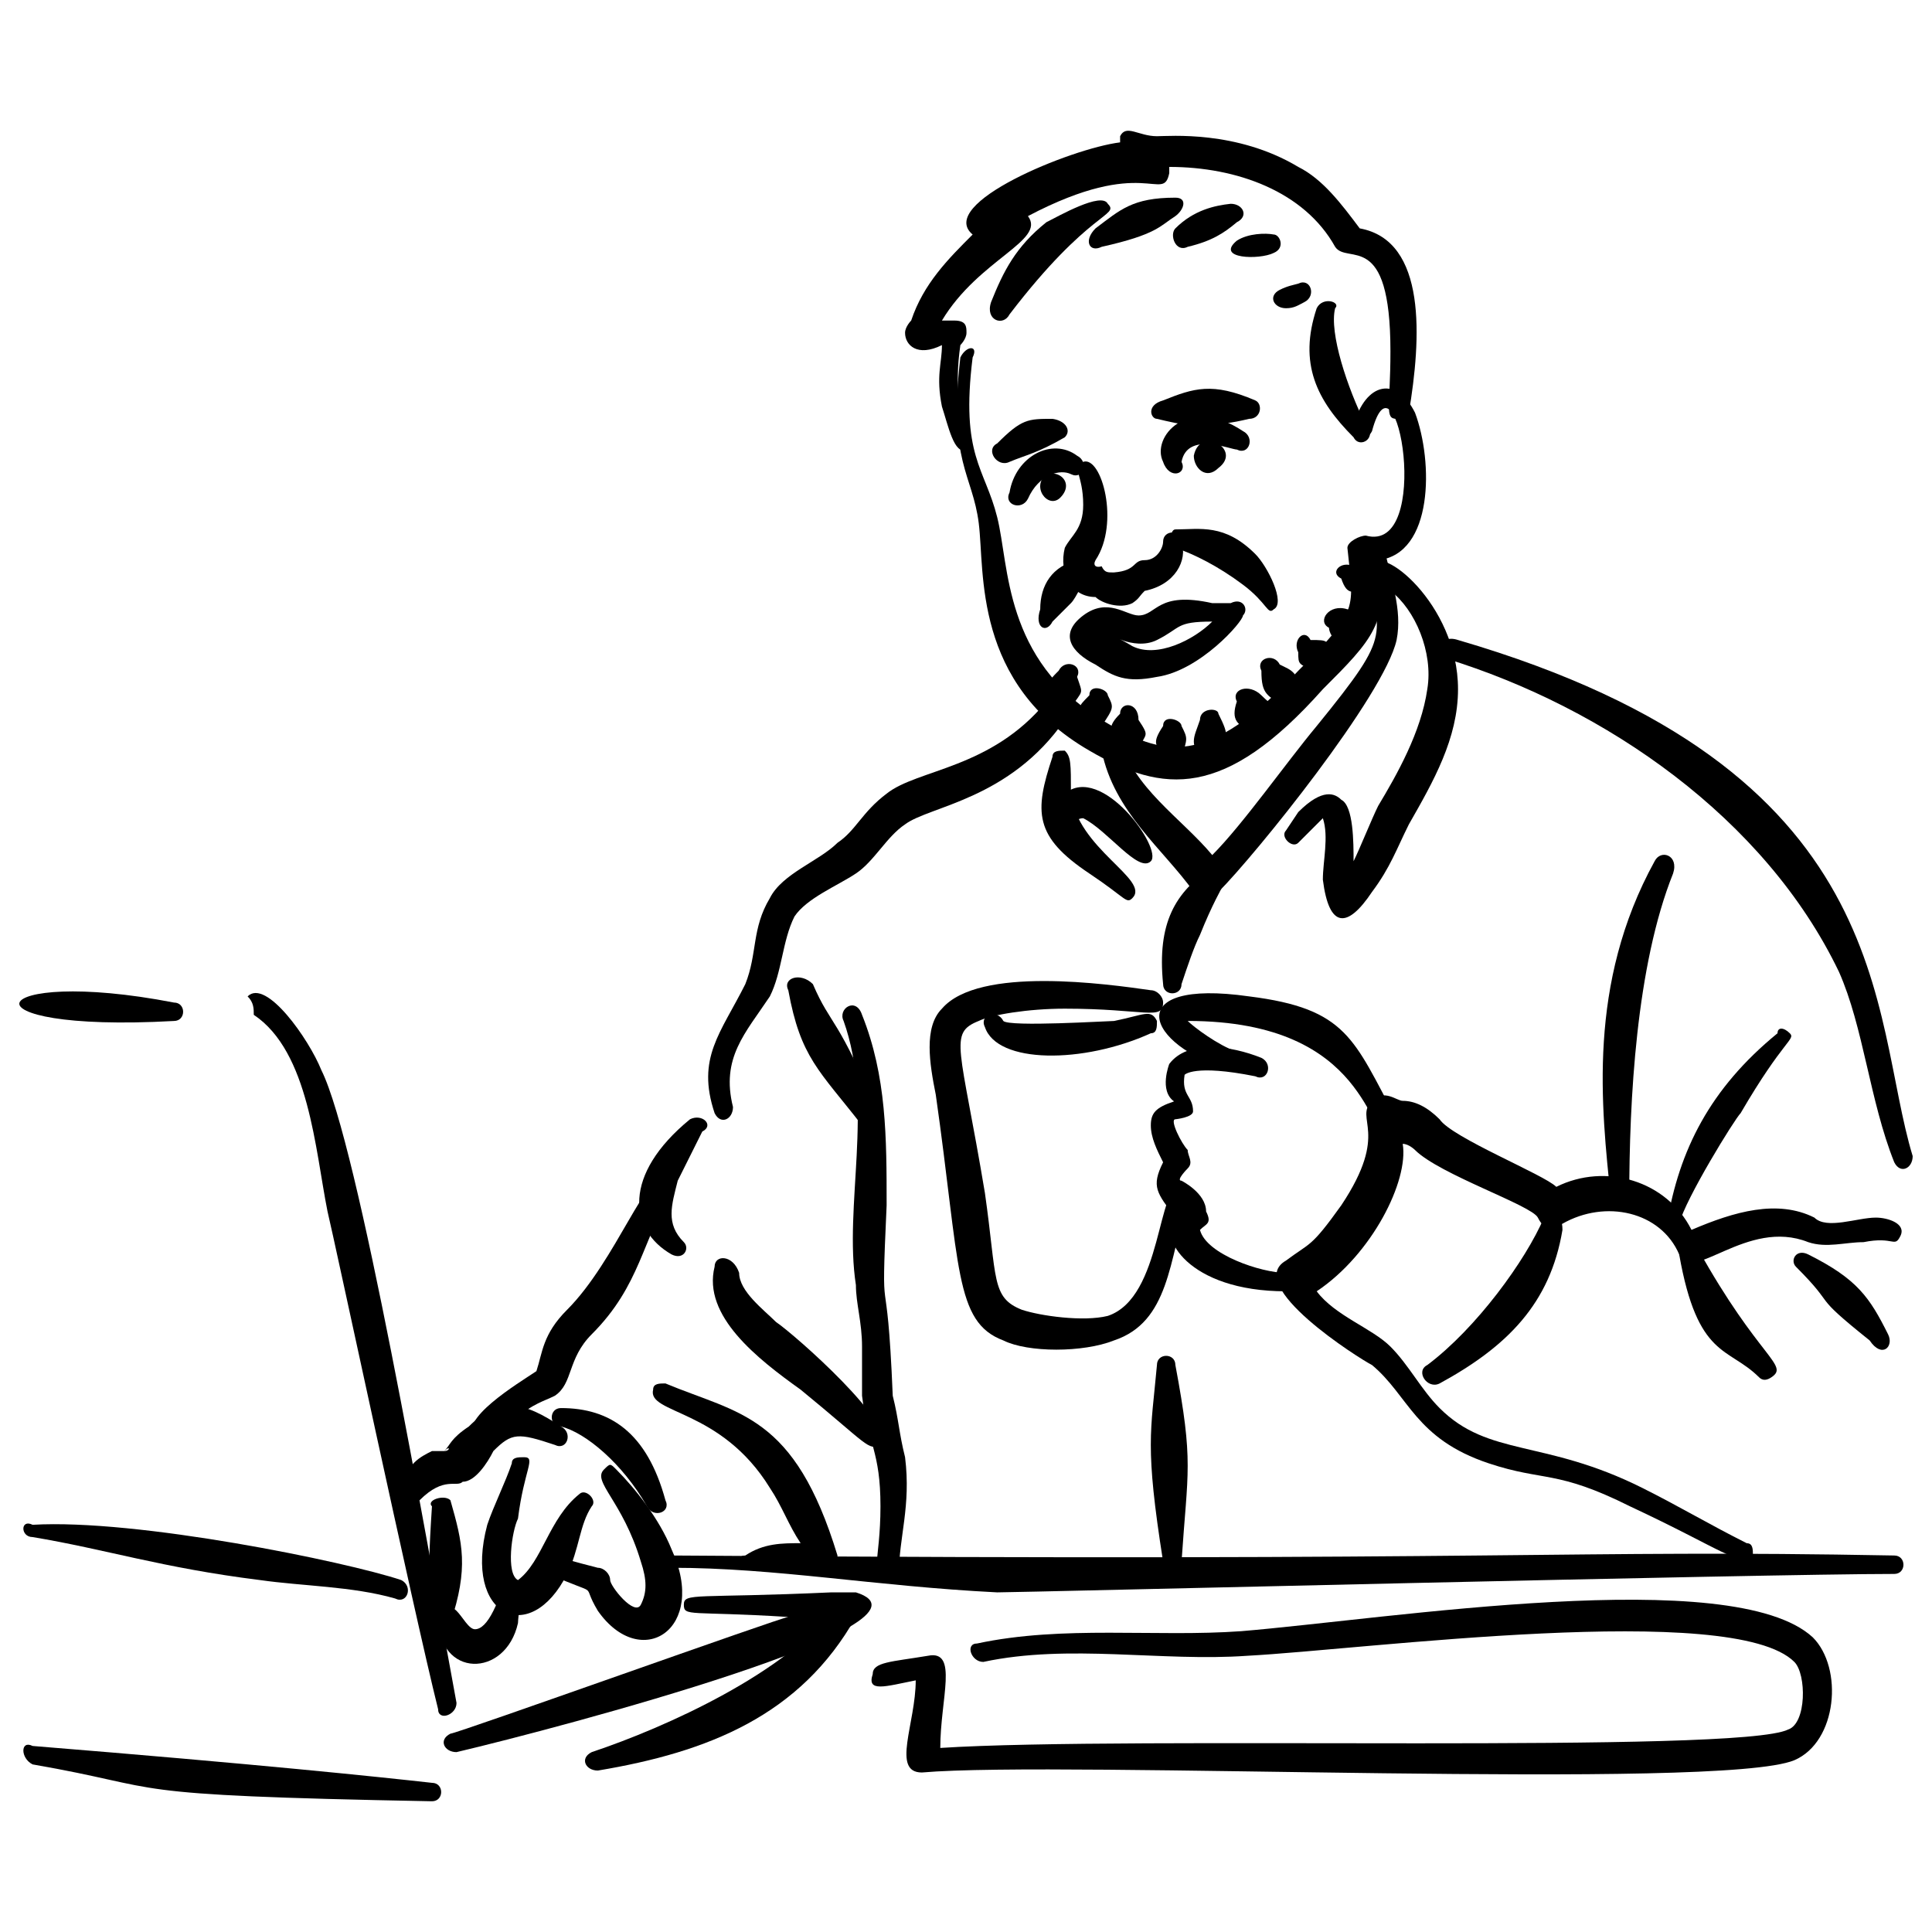 <svg xmlns="http://www.w3.org/2000/svg" fill="none" viewBox="0 0 48 48" height="48" width="48" id="Sipping-Coffee-On-Laptop-Hand-Drawn--Streamline-Memes.svg"><desc>Sipping Coffee On Laptop Hand Drawn Streamline Element: https://streamlinehq.com</desc><path fill="#000000" fill-rule="evenodd" d="M27.37 18.649C27.676 20.175 28.897 21.091 29.66 22.16C29.813 22.312 30.118 22.465 30.271 22.16C31.187 21.244 34.392 17.275 34.698 15.901C34.85 15.138 34.545 14.375 34.392 13.611C34.392 13.306 33.934 13.459 33.934 13.764C34.24 15.901 34.698 15.596 32.713 18.038C31.95 18.954 30.881 20.48 30.118 21.244C29.355 20.328 28.134 19.565 27.828 18.343C27.828 18.191 27.37 18.343 27.37 18.649Z" clip-rule="evenodd" stroke-width="1"></path><path fill="#000000" fill-rule="evenodd" d="M26.302 16.664C25.997 16.97 25.997 16.97 26.149 17.428C26.149 17.733 26.454 17.885 26.607 17.58C26.912 17.122 26.912 17.275 26.76 16.817C26.912 16.512 26.455 16.359 26.302 16.664Z" clip-rule="evenodd" stroke-width="1"></path><path fill="#000000" fill-rule="evenodd" d="M27.065 17.275C26.76 17.58 26.76 17.58 26.912 18.038C26.912 18.343 27.37 18.343 27.37 18.038C27.676 17.58 27.676 17.58 27.523 17.275C27.523 17.122 27.065 16.97 27.065 17.275Z" clip-rule="evenodd" stroke-width="1"></path><path fill="#000000" fill-rule="evenodd" d="M27.828 17.733C27.523 18.039 27.523 18.191 27.828 18.649C27.828 18.954 28.286 18.954 28.286 18.649C28.439 18.191 28.592 18.344 28.286 17.886C28.286 17.428 27.828 17.428 27.828 17.733Z" clip-rule="evenodd" stroke-width="1"></path><path fill="#000000" fill-rule="evenodd" d="M28.897 18.038C28.592 18.496 28.744 18.496 28.897 18.801C28.897 19.107 29.355 19.107 29.355 18.801C29.508 18.343 29.508 18.343 29.355 18.038C29.355 17.885 28.897 17.733 28.897 18.038Z" clip-rule="evenodd" stroke-width="1"></path><path fill="#000000" fill-rule="evenodd" d="M29.813 17.886C29.66 18.344 29.508 18.497 29.965 18.955C30.118 19.26 30.423 19.107 30.423 18.802C30.423 18.191 30.576 18.344 30.271 17.733C30.271 17.581 29.813 17.581 29.813 17.886Z" clip-rule="evenodd" stroke-width="1"></path><path fill="#000000" fill-rule="evenodd" d="M30.729 17.428C30.576 17.886 30.729 18.039 31.187 18.191C31.339 18.497 31.797 18.191 31.645 18.039C31.645 17.428 31.645 17.581 31.339 17.275S30.576 17.123 30.729 17.428Z" clip-rule="evenodd" stroke-width="1"></path><path fill="#000000" fill-rule="evenodd" d="M31.339 16.665C31.339 17.275 31.492 17.275 31.95 17.581C32.102 17.886 32.56 17.581 32.408 17.428C32.255 16.665 32.102 16.665 31.797 16.512C31.645 16.207 31.187 16.36 31.339 16.665Z" clip-rule="evenodd" stroke-width="1"></path><path fill="#000000" fill-rule="evenodd" d="M32.255 16.207C32.255 16.512 32.255 16.512 32.713 16.665C32.866 16.817 33.324 16.512 33.018 16.359C33.018 15.901 33.018 15.901 32.56 15.901C32.408 15.596 32.103 15.901 32.255 16.207Z" clip-rule="evenodd" stroke-width="1"></path><path fill="#000000" fill-rule="evenodd" d="M33.018 15.596S33.018 15.748 33.171 15.901S33.476 15.901 33.629 15.901C33.934 16.054 34.087 15.748 33.934 15.596C33.782 15.29 33.782 15.138 33.476 15.138C33.018 14.985 32.713 15.443 33.018 15.596Z" clip-rule="evenodd" stroke-width="1"></path><path fill="#000000" fill-rule="evenodd" d="M33.324 14.375C33.476 14.833 33.629 14.68 33.934 14.68C34.24 14.833 34.392 14.528 34.24 14.375C34.087 13.917 33.934 13.917 33.629 14.07C33.324 13.917 33.018 14.223 33.324 14.375Z" clip-rule="evenodd" stroke-width="1"></path><path fill="#000000" fill-rule="evenodd" d="M27.218 14.833C27.37 14.985 27.828 15.138 28.134 14.985C28.312 14.863 28.286 14.833 28.439 14.68C29.202 14.527 29.508 13.917 29.355 13.459C29.355 13.153 28.897 13.153 28.897 13.459C28.897 13.611 28.744 13.917 28.439 13.917C28.134 13.917 28.258 14.175 27.676 14.222C27.523 14.222 27.447 14.232 27.37 14.069C27.228 14.113 27.147 14.05 27.218 13.917C27.828 13.001 27.37 11.322 26.912 11.474C26.607 11.627 26.912 11.78 26.912 12.543C26.912 13.153 26.607 13.306 26.455 13.611C26.302 14.222 26.607 14.833 27.218 14.833Z" clip-rule="evenodd" stroke-width="1"></path><path fill="#000000" fill-rule="evenodd" d="M26.149 15.443C26.302 15.291 26.455 15.138 26.607 14.985C26.76 14.833 26.913 14.375 27.065 14.375C27.371 14.222 27.065 13.764 26.76 13.917C26.149 14.07 25.844 14.527 25.844 15.138C25.691 15.596 25.997 15.749 26.149 15.443Z" clip-rule="evenodd" stroke-width="1"></path><path fill="#000000" fill-rule="evenodd" d="M29.202 13.611C29.66 13.764 30.271 14.069 30.881 14.527S31.492 15.29 31.645 15.138C31.95 14.985 31.492 14.069 31.187 13.764C30.423 13.001 29.813 13.153 29.202 13.153C29.05 13.153 29.05 13.611 29.202 13.611Z" clip-rule="evenodd" stroke-width="1"></path><path fill="#000000" fill-rule="evenodd" d="M30.881 15.291C31.034 15.138 30.881 14.833 30.576 14.985H30.118C28.744 14.68 28.744 15.291 28.286 15.291C27.981 15.291 27.523 14.833 26.912 15.291C26.302 15.749 26.607 16.207 27.218 16.512C27.676 16.817 27.981 16.97 28.744 16.817C29.813 16.664 30.881 15.443 30.881 15.291ZM30.118 15.443C29.202 15.443 29.355 15.596 28.744 15.901C28.134 16.207 27.37 15.596 28.134 16.054C28.744 16.359 29.66 15.901 30.118 15.443Z" clip-rule="evenodd" stroke-width="1"></path><path fill="#000000" fill-rule="evenodd" d="M26.76 11.322C26.149 10.864 25.233 11.322 25.081 12.238C24.928 12.543 25.386 12.696 25.539 12.391C25.809 11.78 26.343 11.648 26.607 11.78C26.912 11.933 27.065 11.475 26.76 11.322Z" clip-rule="evenodd" stroke-width="1"></path><path fill="#000000" fill-rule="evenodd" d="M23.86 8.88C23.554 11.475 24.165 11.78 24.317 13.001C24.47 14.222 24.165 16.97 27.065 18.649C28.897 19.718 30.423 19.87 32.866 17.123C34.087 15.902 34.545 15.444 34.24 13.917C35.613 13.764 35.613 11.475 35.156 10.254C34.698 9.338 33.934 9.49 33.629 10.559C33.629 10.864 33.934 11.017 34.087 10.712C34.698 8.422 35.613 13.764 33.934 13.307C33.782 13.307 33.476 13.459 33.476 13.612C33.629 15.138 33.782 15.138 32.255 16.665C29.965 19.107 28.897 18.802 27.37 17.886C24.928 16.36 25.081 14.07 24.775 12.849C24.47 11.627 23.86 11.322 24.165 8.88C24.317 8.574 24.012 8.574 23.86 8.88Z" clip-rule="evenodd" stroke-width="1"></path><path fill="#000000" fill-rule="evenodd" d="M25.081 7.811C27.065 5.216 27.828 5.369 27.523 5.064C27.37 4.758 26.302 5.369 25.997 5.521C25.233 6.132 24.928 6.743 24.623 7.506C24.47 7.964 24.928 8.116 25.081 7.811Z" clip-rule="evenodd" stroke-width="1"></path><path fill="#000000" fill-rule="evenodd" d="M27.371 6.132C28.744 5.826 28.825 5.608 29.202 5.369C29.422 5.207 29.508 4.911 29.202 4.911C28.134 4.911 27.828 5.216 27.218 5.674C26.913 5.979 27.065 6.284 27.371 6.132Z" clip-rule="evenodd" stroke-width="1"></path><path fill="#000000" fill-rule="evenodd" d="M29.508 6.132C30.103 5.991 30.407 5.793 30.729 5.521C31.034 5.369 30.881 5.063 30.576 5.063C30.185 5.106 29.66 5.216 29.202 5.674C29.05 5.827 29.202 6.285 29.508 6.132Z" clip-rule="evenodd" stroke-width="1"></path><path fill="#000000" fill-rule="evenodd" d="M31.645 6.284C31.943 6.159 31.797 5.826 31.645 5.826C31.444 5.787 31.01 5.796 30.729 5.979C30.182 6.433 31.291 6.461 31.645 6.284Z" clip-rule="evenodd" stroke-width="1"></path><path fill="#000000" fill-rule="evenodd" d="M31.95 7.658C32.158 7.658 32.255 7.582 32.408 7.505C32.713 7.353 32.561 6.895 32.255 7.047C32.136 7.081 31.993 7.102 31.797 7.2C31.492 7.353 31.645 7.658 31.95 7.658Z" clip-rule="evenodd" stroke-width="1"></path><path fill="#000000" fill-rule="evenodd" d="M32.713 7.658C32.255 9.032 32.713 9.948 33.629 10.864C33.782 11.169 34.24 10.864 33.934 10.559C33.476 9.643 33.018 8.269 33.171 7.658C33.324 7.506 32.866 7.353 32.713 7.658Z" clip-rule="evenodd" stroke-width="1"></path><path fill="#000000" fill-rule="evenodd" d="M27.829 3.537C26.607 3.689 23.249 5.063 24.165 5.827C23.554 6.437 22.944 7.048 22.638 7.964C22.638 7.964 22.486 8.116 22.486 8.269C22.486 8.574 22.791 8.879 23.402 8.574C23.402 9.032 23.249 9.337 23.402 10.101C23.554 10.559 23.707 11.322 24.012 11.169C24.47 10.864 23.554 10.711 23.86 8.574C23.86 8.574 24.012 8.422 24.012 8.269C24.012 8.116 24.012 7.964 23.707 7.964H23.402C24.318 6.437 25.997 5.979 25.539 5.369C28.439 3.842 28.897 5.063 29.05 4.3V4.147C30.729 4.147 32.408 4.758 33.171 6.132C33.476 6.59 34.545 5.674 34.545 8.727C34.545 10.101 34.392 10.406 34.698 10.406C34.85 10.406 35.003 10.406 35.003 10.253C35.308 8.422 35.461 5.979 33.782 5.674C33.324 5.063 32.866 4.453 32.255 4.147C30.729 3.232 29.05 3.384 28.744 3.384C28.286 3.384 27.981 3.079 27.829 3.384V3.537Z" clip-rule="evenodd" stroke-width="1"></path><path fill="#000000" fill-rule="evenodd" d="M26.149 10.406C25.539 10.406 25.386 10.406 24.775 11.017C24.47 11.17 24.775 11.627 25.081 11.475C25.489 11.303 25.776 11.259 26.455 10.864C26.623 10.697 26.481 10.453 26.149 10.406Z" clip-rule="evenodd" stroke-width="1"></path><path fill="#000000" fill-rule="evenodd" d="M28.744 10.406C29.022 10.47 29.355 10.559 29.66 10.559C30.271 10.559 30.591 10.512 31.034 10.406C31.339 10.406 31.377 10.03 31.187 9.948C30.118 9.49 29.66 9.643 28.897 9.948C28.467 10.069 28.592 10.406 28.744 10.406Z" clip-rule="evenodd" stroke-width="1"></path><path fill="#000000" fill-rule="evenodd" d="M29.355 11.474C29.501 10.711 30.576 11.169 30.729 11.169C31.034 11.322 31.187 10.864 30.881 10.711C29.508 9.795 28.592 10.864 28.897 11.474C29.05 11.932 29.508 11.779 29.355 11.474Z" clip-rule="evenodd" stroke-width="1"></path><path fill="#000000" fill-rule="evenodd" d="M29.66 11.322C29.66 11.627 29.965 11.933 30.271 11.627C30.881 11.169 29.813 10.559 29.66 11.322Z" clip-rule="evenodd" stroke-width="1"></path><path fill="#000000" fill-rule="evenodd" d="M26.037 11.754C25.579 12.059 26.037 12.669 26.342 12.364C26.8 11.906 26.037 11.448 25.732 12.059L26.037 11.754Z" clip-rule="evenodd" stroke-width="1"></path><path fill="#000000" fill-rule="evenodd" d="M30.118 21.549C29.202 22.16 28.744 22.923 28.897 24.449C28.897 24.755 29.355 24.755 29.355 24.449C29.508 23.991 29.66 23.533 29.813 23.228C30.423 21.702 30.729 21.702 30.423 21.396C30.423 21.396 30.271 21.549 30.118 21.549Z" clip-rule="evenodd" stroke-width="1"></path><path fill="#000000" fill-rule="evenodd" d="M28.744 33.914C28.592 35.593 28.439 35.898 28.897 38.799C28.897 39.104 29.355 39.104 29.355 38.799C29.508 36.509 29.66 36.356 29.202 33.914C29.202 33.609 28.744 33.609 28.744 33.914Z" clip-rule="evenodd" stroke-width="1"></path><path fill="#000000" fill-rule="evenodd" d="M33.629 21.397C33.629 20.939 33.629 20.023 33.324 19.87C33.171 19.717 32.866 19.565 32.255 20.176L31.95 20.633C31.797 20.786 32.103 21.091 32.255 20.939C32.713 20.481 32.713 20.481 32.866 20.328C33.019 20.786 32.866 21.397 32.866 21.855C33.019 23.076 33.476 23.076 34.087 22.16C34.545 21.549 34.698 21.091 35.003 20.481C35.614 19.412 36.224 18.344 36.224 17.123C36.224 14.985 34.24 13.459 34.087 14.07C33.934 14.375 34.24 14.375 34.545 14.68C35.156 15.138 35.614 16.207 35.461 17.122C35.308 18.191 34.698 19.26 34.24 20.023C34.087 20.328 33.782 21.091 33.629 21.397ZM33.629 22.007C33.782 22.007 33.782 22.007 33.629 22.007Z" clip-rule="evenodd" stroke-width="1"></path><path fill="#000000" fill-rule="evenodd" d="M26.149 18.802C25.691 20.175 25.691 20.786 27.065 21.702C27.981 22.313 27.981 22.465 28.134 22.313C28.592 21.855 26.76 21.091 26.607 19.717C26.607 18.954 26.607 18.802 26.454 18.649C26.302 18.649 26.149 18.649 26.149 18.802Z" clip-rule="evenodd" stroke-width="1"></path><path fill="#000000" fill-rule="evenodd" d="M26.455 19.717C26.149 20.023 25.844 20.481 26.302 20.633C26.607 20.786 26.607 20.328 26.912 20.328C27.523 20.633 28.286 21.702 28.592 21.397C28.897 21.091 27.37 18.954 26.455 19.717Z" clip-rule="evenodd" stroke-width="1"></path><path fill="#000000" fill-rule="evenodd" d="M25.997 17.428C24.623 19.107 22.791 19.107 22.028 19.718C21.417 20.176 21.264 20.634 20.807 20.939C20.349 21.397 19.433 21.702 19.127 22.313C18.67 23.076 18.822 23.687 18.517 24.45C17.906 25.671 17.296 26.282 17.754 27.655C17.906 27.961 18.211 27.808 18.211 27.503C17.906 26.282 18.517 25.671 19.127 24.755C19.433 24.144 19.433 23.381 19.738 22.771C20.043 22.313 20.807 22.007 21.264 21.702C21.722 21.397 22.028 20.786 22.486 20.481C23.096 20.023 25.081 19.87 26.455 17.886C26.607 17.428 26.149 17.123 25.997 17.428Z" clip-rule="evenodd" stroke-width="1"></path><path fill="#000000" fill-rule="evenodd" d="M19.585 24.602C19.891 26.281 20.349 26.587 21.417 27.96C21.57 28.266 22.028 27.96 21.875 27.808C20.807 25.213 20.654 25.518 20.196 24.45C19.891 24.144 19.433 24.297 19.585 24.602Z" clip-rule="evenodd" stroke-width="1"></path><path fill="#000000" fill-rule="evenodd" d="M20.959 25.365C21.723 27.503 20.959 29.945 21.265 31.929C21.265 32.387 21.417 32.845 21.417 33.456V34.677C21.57 35.898 21.875 36.051 21.875 37.425C21.875 38.798 21.57 39.256 22.028 39.256C22.18 39.256 22.333 39.104 22.333 39.104C22.333 38.188 22.638 37.425 22.486 36.203C22.333 35.593 22.333 35.288 22.18 34.677C22.028 31.013 21.875 33.303 22.028 29.945C22.028 28.266 22.028 26.739 21.417 25.213C21.265 24.755 20.807 25.06 20.959 25.365Z" clip-rule="evenodd" stroke-width="1"></path><path fill="#000000" fill-rule="evenodd" d="M17.754 31.472C17.448 32.693 18.822 33.761 19.891 34.525C21.57 35.898 21.57 36.051 21.875 35.898C22.333 35.44 19.738 33.151 19.28 32.845C18.975 32.54 18.364 32.082 18.364 31.624C18.212 31.166 17.754 31.166 17.754 31.472Z" clip-rule="evenodd" stroke-width="1"></path><path fill="#000000" fill-rule="evenodd" d="M17.143 27.808C15.464 29.182 15.617 30.555 16.685 31.166C16.99 31.319 17.143 31.013 16.99 30.861C16.532 30.403 16.685 29.945 16.838 29.334L17.448 28.113C17.754 27.96 17.448 27.655 17.143 27.808Z" clip-rule="evenodd" stroke-width="1"></path><path fill="#000000" fill-rule="evenodd" d="M13.327 34.066C12.869 34.372 11.342 35.288 11.8 35.745C11.953 35.898 12.106 35.593 12.716 35.287C13.327 34.83 13.479 34.83 13.785 34.677C14.243 34.372 14.09 33.761 14.701 33.15C15.922 31.929 15.954 30.791 16.718 29.57C16.718 29.418 16.718 29.265 16.565 29.265C16.107 28.96 15.311 31.319 14.09 32.54C13.479 33.15 13.479 33.608 13.327 34.066Z" clip-rule="evenodd" stroke-width="1"></path><path fill="#000000" fill-rule="evenodd" d="M32.713 32.082C34.087 31.166 35.003 29.335 34.85 28.419C35.003 28.419 35.155 28.571 35.155 28.571C35.766 29.182 38.056 29.945 38.208 30.251C38.361 30.556 38.514 30.556 38.819 30.403C39.888 29.793 41.261 30.098 41.719 31.166C42.025 31.93 43.398 30.251 44.925 30.861C45.383 31.014 45.841 30.861 46.299 30.861C47.062 30.708 47.062 31.014 47.215 30.708C47.367 30.403 46.909 30.251 46.604 30.251C46.146 30.251 45.383 30.556 45.078 30.251C44.162 29.793 43.093 30.098 42.025 30.556C41.414 29.335 39.888 28.877 38.666 29.487C38.361 29.182 36.071 28.266 35.766 27.808C35.461 27.503 35.155 27.35 34.85 27.35C34.697 27.35 34.392 27.045 34.087 27.35C33.629 27.808 34.545 28.113 33.324 29.945C32.56 31.014 32.56 30.861 31.95 31.319C30.881 31.93 33.782 33.761 34.087 33.914C35.003 34.677 35.155 35.746 36.987 36.356C38.361 36.814 38.666 36.509 40.498 37.425C42.788 38.494 43.246 38.951 43.551 38.646C43.551 38.494 43.551 38.341 43.398 38.341C42.483 37.883 41.719 37.425 40.803 36.967C38.361 35.746 36.987 36.204 35.766 34.983C35.308 34.525 35.003 33.914 34.545 33.456C34.087 32.998 33.171 32.693 32.713 32.082Z" clip-rule="evenodd" stroke-width="1"></path><path fill="#000000" fill-rule="evenodd" d="M46.909 33.151C46.451 32.235 46.146 31.777 44.925 31.166C44.62 31.014 44.467 31.319 44.62 31.472C45.688 32.54 44.925 32.082 46.451 33.303C46.757 33.761 47.062 33.456 46.909 33.151Z" clip-rule="evenodd" stroke-width="1"></path><path fill="#000000" fill-rule="evenodd" d="M41.719 31.166C42.177 33.762 42.941 33.456 43.704 34.219C43.801 34.316 43.912 34.285 44.009 34.219C44.467 33.914 43.704 33.761 42.177 31.014C42.177 30.709 41.719 30.861 41.719 31.166Z" clip-rule="evenodd" stroke-width="1"></path><path fill="#000000" fill-rule="evenodd" d="M38.361 30.25C37.903 31.319 36.682 32.998 35.461 33.914C35.156 34.067 35.461 34.525 35.766 34.372C37.445 33.456 38.514 32.388 38.819 30.556C38.819 30.098 38.514 29.945 38.361 30.25Z" clip-rule="evenodd" stroke-width="1"></path><path fill="#000000" fill-rule="evenodd" d="M29.169 27.364C28.711 27.516 28.592 27.656 28.592 27.961C28.592 28.266 28.744 28.571 28.897 28.877C28.592 29.487 28.744 29.64 29.202 30.251C28.744 30.708 29.508 32.082 31.95 32.082C32.255 32.082 32.255 31.624 31.95 31.624C31.339 31.624 29.966 31.166 29.813 30.556C29.966 30.403 30.118 30.403 29.965 30.098C29.965 29.64 29.355 29.335 29.355 29.335C29.202 29.335 29.508 29.029 29.508 29.029C29.66 28.877 29.508 28.724 29.508 28.571C29.355 28.419 29.05 27.808 29.202 27.808C29.202 27.808 29.641 27.763 29.641 27.611C29.641 27.222 29.348 27.225 29.431 26.704C29.431 26.704 29.66 26.434 31.187 26.74C31.492 26.892 31.645 26.434 31.339 26.282C30.576 25.976 29.508 25.824 29.05 26.434C29.05 26.434 28.789 27.096 29.169 27.364Z" clip-rule="evenodd" stroke-width="1"></path><path fill="#000000" fill-rule="evenodd" d="M29.508 25.365C34.087 25.365 33.934 28.418 34.545 28.113C34.698 28.113 34.698 27.96 34.698 27.808C33.629 25.823 33.476 25.06 31.034 24.755C27.828 24.297 28.439 25.976 30.576 26.587C30.881 26.739 31.034 26.281 30.729 26.129C30.271 25.976 29.66 25.518 29.508 25.365Z" clip-rule="evenodd" stroke-width="1"></path><path fill="#000000" fill-rule="evenodd" d="M28.592 24.602C27.523 24.45 24.317 23.992 23.402 25.06C22.944 25.518 23.096 26.434 23.249 27.197C23.859 31.471 23.707 32.845 24.928 33.303C25.539 33.608 26.912 33.608 27.676 33.303C29.05 32.845 29.05 31.319 29.507 29.792C29.507 29.64 29.507 29.487 29.355 29.487C28.744 29.334 28.897 32.235 27.523 32.693C26.912 32.845 25.844 32.693 25.386 32.54C24.623 32.235 24.775 31.777 24.47 29.64C23.859 25.976 23.554 25.671 24.317 25.365C24.623 25.213 25.539 25.06 26.454 25.06C28.439 25.06 28.897 25.365 28.897 24.908C28.897 24.755 28.744 24.602 28.592 24.602Z" clip-rule="evenodd" stroke-width="1"></path><path fill="#000000" fill-rule="evenodd" d="M24.47 25.518C24.775 26.434 26.912 26.434 28.592 25.671C28.744 25.671 28.744 25.518 28.744 25.366C28.592 25.06 28.439 25.213 27.676 25.366C27.523 25.366 25.081 25.518 24.928 25.366C24.775 25.06 24.317 25.213 24.47 25.518Z" clip-rule="evenodd" stroke-width="1"></path><path fill="#000000" fill-rule="evenodd" d="M11.037 36.051H10.732C10.426 36.204 10.121 36.356 9.969 36.967C9.816 37.272 10.121 37.425 10.426 37.272C11.037 36.662 11.342 36.967 11.495 36.814C11.8 36.814 12.106 36.356 12.258 36.051C12.716 35.593 12.869 35.593 13.785 35.898C14.09 36.051 14.243 35.593 13.937 35.441C13.021 34.83 12.411 34.677 11.648 35.441C11.19 35.746 11.19 35.898 11.037 36.051ZM11.037 36.051C11.19 36.051 11.19 35.898 11.037 36.051Z" clip-rule="evenodd" stroke-width="1"></path><path fill="#000000" fill-rule="evenodd" d="M10.732 37.425C10.579 39.715 10.732 39.257 10.732 40.325C10.732 40.63 11.19 40.63 11.19 40.325C11.648 38.951 11.495 38.341 11.19 37.272C11.037 37.12 10.579 37.272 10.732 37.425Z" clip-rule="evenodd" stroke-width="1"></path><path fill="#000000" fill-rule="evenodd" d="M12.869 39.257C12.564 39.104 12.716 38.035 12.869 37.73C13.021 36.509 13.327 36.204 13.021 36.204C12.869 36.204 12.716 36.204 12.716 36.356C12.564 36.814 12.258 37.425 12.106 37.883C11.495 40.172 13.174 40.936 14.09 39.104C14.395 38.493 14.395 37.883 14.701 37.425C14.853 37.272 14.548 36.967 14.395 37.119C13.632 37.73 13.479 38.798 12.869 39.257Z" clip-rule="evenodd" stroke-width="1"></path><path fill="#000000" fill-rule="evenodd" d="M10.884 40.172C10.884 41.699 12.563 41.699 12.869 40.325C12.869 40.172 13.021 39.256 12.716 39.256S12.564 39.409 12.258 40.02C12.106 40.325 11.953 40.478 11.8 40.478S11.495 40.172 11.342 40.02C11.19 39.867 10.884 39.867 10.884 40.172Z" clip-rule="evenodd" stroke-width="1"></path><path fill="#000000" fill-rule="evenodd" d="M13.632 39.104C15.006 39.714 14.395 39.256 14.853 40.02C15.922 41.546 17.601 40.478 16.685 38.493C16.38 37.73 15.769 36.967 15.311 36.509C15.159 36.356 15.159 36.356 15.006 36.509C14.701 36.814 15.464 37.272 15.922 38.798C16.075 39.256 16.075 39.562 15.922 39.867C15.769 40.172 15.159 39.409 15.159 39.256C15.159 39.104 15.006 38.951 14.853 38.951C13.632 38.646 13.48 38.493 13.327 38.798C13.48 38.798 13.48 38.951 13.632 39.104Z" clip-rule="evenodd" stroke-width="1"></path><path fill="#000000" fill-rule="evenodd" d="M22.751 41.748C22.751 42.816 22.14 44.037 22.904 44.037C26.414 43.732 42.748 44.495 44.58 43.732C45.648 43.274 45.801 41.442 45.038 40.679C43.053 38.847 34.505 40.221 30.841 40.526C28.704 40.679 26.414 40.374 24.277 40.832C23.972 40.832 24.125 41.29 24.43 41.29C26.567 40.832 28.857 41.29 30.994 41.137C33.894 40.984 43.053 39.763 44.58 41.29C44.885 41.595 44.885 42.816 44.427 42.969C43.206 43.579 28.094 43.122 23.361 43.427C23.361 42.206 23.819 40.984 23.056 41.137C22.14 41.29 21.682 41.29 21.682 41.595C21.53 42.053 21.988 41.9 22.751 41.748Z" clip-rule="evenodd" stroke-width="1"></path><path fill="#000000" fill-rule="evenodd" d="M19.585 40.173C19.433 40.173 11.342 43.073 11.19 43.073C10.884 43.226 11.037 43.531 11.342 43.531C13.937 42.92 23.707 40.325 21.265 39.562H20.654C17.296 39.715 16.99 39.562 16.99 39.867C16.99 40.173 17.143 40.02 19.585 40.173ZM20.807 40.173C20.959 40.325 20.959 40.173 20.807 40.173C20.959 40.173 20.959 40.173 20.807 40.173Z" clip-rule="evenodd" stroke-width="1"></path><path fill="#000000" fill-rule="evenodd" d="M13.937 35.441C14.548 35.593 15.464 36.356 16.075 37.425C16.227 37.73 16.685 37.578 16.532 37.272C16.075 35.593 15.159 34.983 13.937 34.983C13.632 34.983 13.632 35.441 13.937 35.441Z" clip-rule="evenodd" stroke-width="1"></path><path fill="#000000" fill-rule="evenodd" d="M18.67 38.951C19.28 38.798 19.738 38.798 20.349 39.104C20.654 39.104 20.807 38.951 20.807 38.646C19.738 35.135 18.364 35.135 16.532 34.371C16.38 34.371 16.227 34.371 16.227 34.524C16.074 35.135 17.906 34.982 19.127 36.966C19.433 37.424 19.585 37.882 19.891 38.34C19.433 38.34 18.975 38.34 18.517 38.646C18.211 38.646 18.364 39.103 18.669 38.951Z" clip-rule="evenodd" stroke-width="1"></path><path fill="#000000" fill-rule="evenodd" d="M16.685 38.951C19.28 38.951 21.722 39.409 24.775 39.562C25.386 39.562 43.856 39.104 47.062 39.104C47.367 39.104 47.367 38.646 47.062 38.646C38.819 38.493 37.903 38.799 16.685 38.646C16.38 38.493 16.38 38.951 16.685 38.951Z" clip-rule="evenodd" stroke-width="1"></path><path fill="#000000" fill-rule="evenodd" d="M35.919 16.359C39.888 17.58 43.856 20.328 45.688 24.144C46.299 25.518 46.452 27.35 47.062 28.876C47.215 29.181 47.52 29.029 47.52 28.723C46.452 25.213 47.215 19.107 36.224 15.901C35.766 15.748 35.614 16.206 35.919 16.359Z" clip-rule="evenodd" stroke-width="1"></path><path fill="#000000" fill-rule="evenodd" d="M41.109 21.396C39.43 24.449 39.786 27.5 40.02 29.77C40.02 30.075 40.478 30.075 40.478 29.77C40.478 27.327 40.651 23.991 41.567 21.702C41.719 21.244 41.261 21.091 41.109 21.396Z" clip-rule="evenodd" stroke-width="1"></path><path fill="#000000" fill-rule="evenodd" d="M41.719 30.403C41.872 29.792 43.093 27.808 43.246 27.655C44.314 25.823 44.62 25.823 44.467 25.671C44.314 25.518 44.162 25.518 44.162 25.671C42.483 27.044 41.719 28.571 41.414 30.403C41.261 30.555 41.719 30.708 41.719 30.403Z" clip-rule="evenodd" stroke-width="1"></path><path fill="#000000" fill-rule="evenodd" d="M20.807 39.867C19.585 41.547 16.532 42.92 14.701 43.531C14.395 43.684 14.548 43.989 14.853 43.989C17.601 43.531 19.891 42.615 21.264 40.173C21.417 39.867 20.959 39.562 20.807 39.867Z" clip-rule="evenodd" stroke-width="1"></path><path fill="#000000" fill-rule="evenodd" d="M4.321 25.366C4.626 25.366 4.626 24.908 4.321 24.908C-0.412 23.992 -1.175 25.671 4.321 25.366Z" clip-rule="evenodd" stroke-width="1"></path><path fill="#000000" fill-rule="evenodd" d="M6.305 25.213C7.679 26.129 7.831 28.571 8.137 30.097C8.289 30.708 10.274 40.02 10.884 42.462C10.884 42.767 11.342 42.615 11.342 42.309C10.579 38.188 8.9 28.418 7.984 26.587C7.679 25.823 6.61 24.297 6.152 24.755C6.305 24.907 6.305 25.06 6.305 25.213Z" clip-rule="evenodd" stroke-width="1"></path><path fill="#000000" fill-rule="evenodd" d="M0.81 38.188C2.641 38.493 4.015 38.951 6.458 39.256C7.526 39.409 8.747 39.409 9.816 39.714C10.121 39.867 10.274 39.409 9.968 39.256C8.595 38.798 3.405 37.73 0.81 37.883C0.504 37.73 0.504 38.188 0.81 38.188Z" clip-rule="evenodd" stroke-width="1"></path><path fill="#000000" fill-rule="evenodd" d="M0.81 43.836C4.321 44.446 2.641 44.599 10.732 44.752C11.037 44.752 11.037 44.294 10.732 44.294C9.358 44.141 6.458 43.836 0.81 43.378C0.504 43.225 0.504 43.683 0.81 43.836Z" clip-rule="evenodd" stroke-width="1"></path></svg>